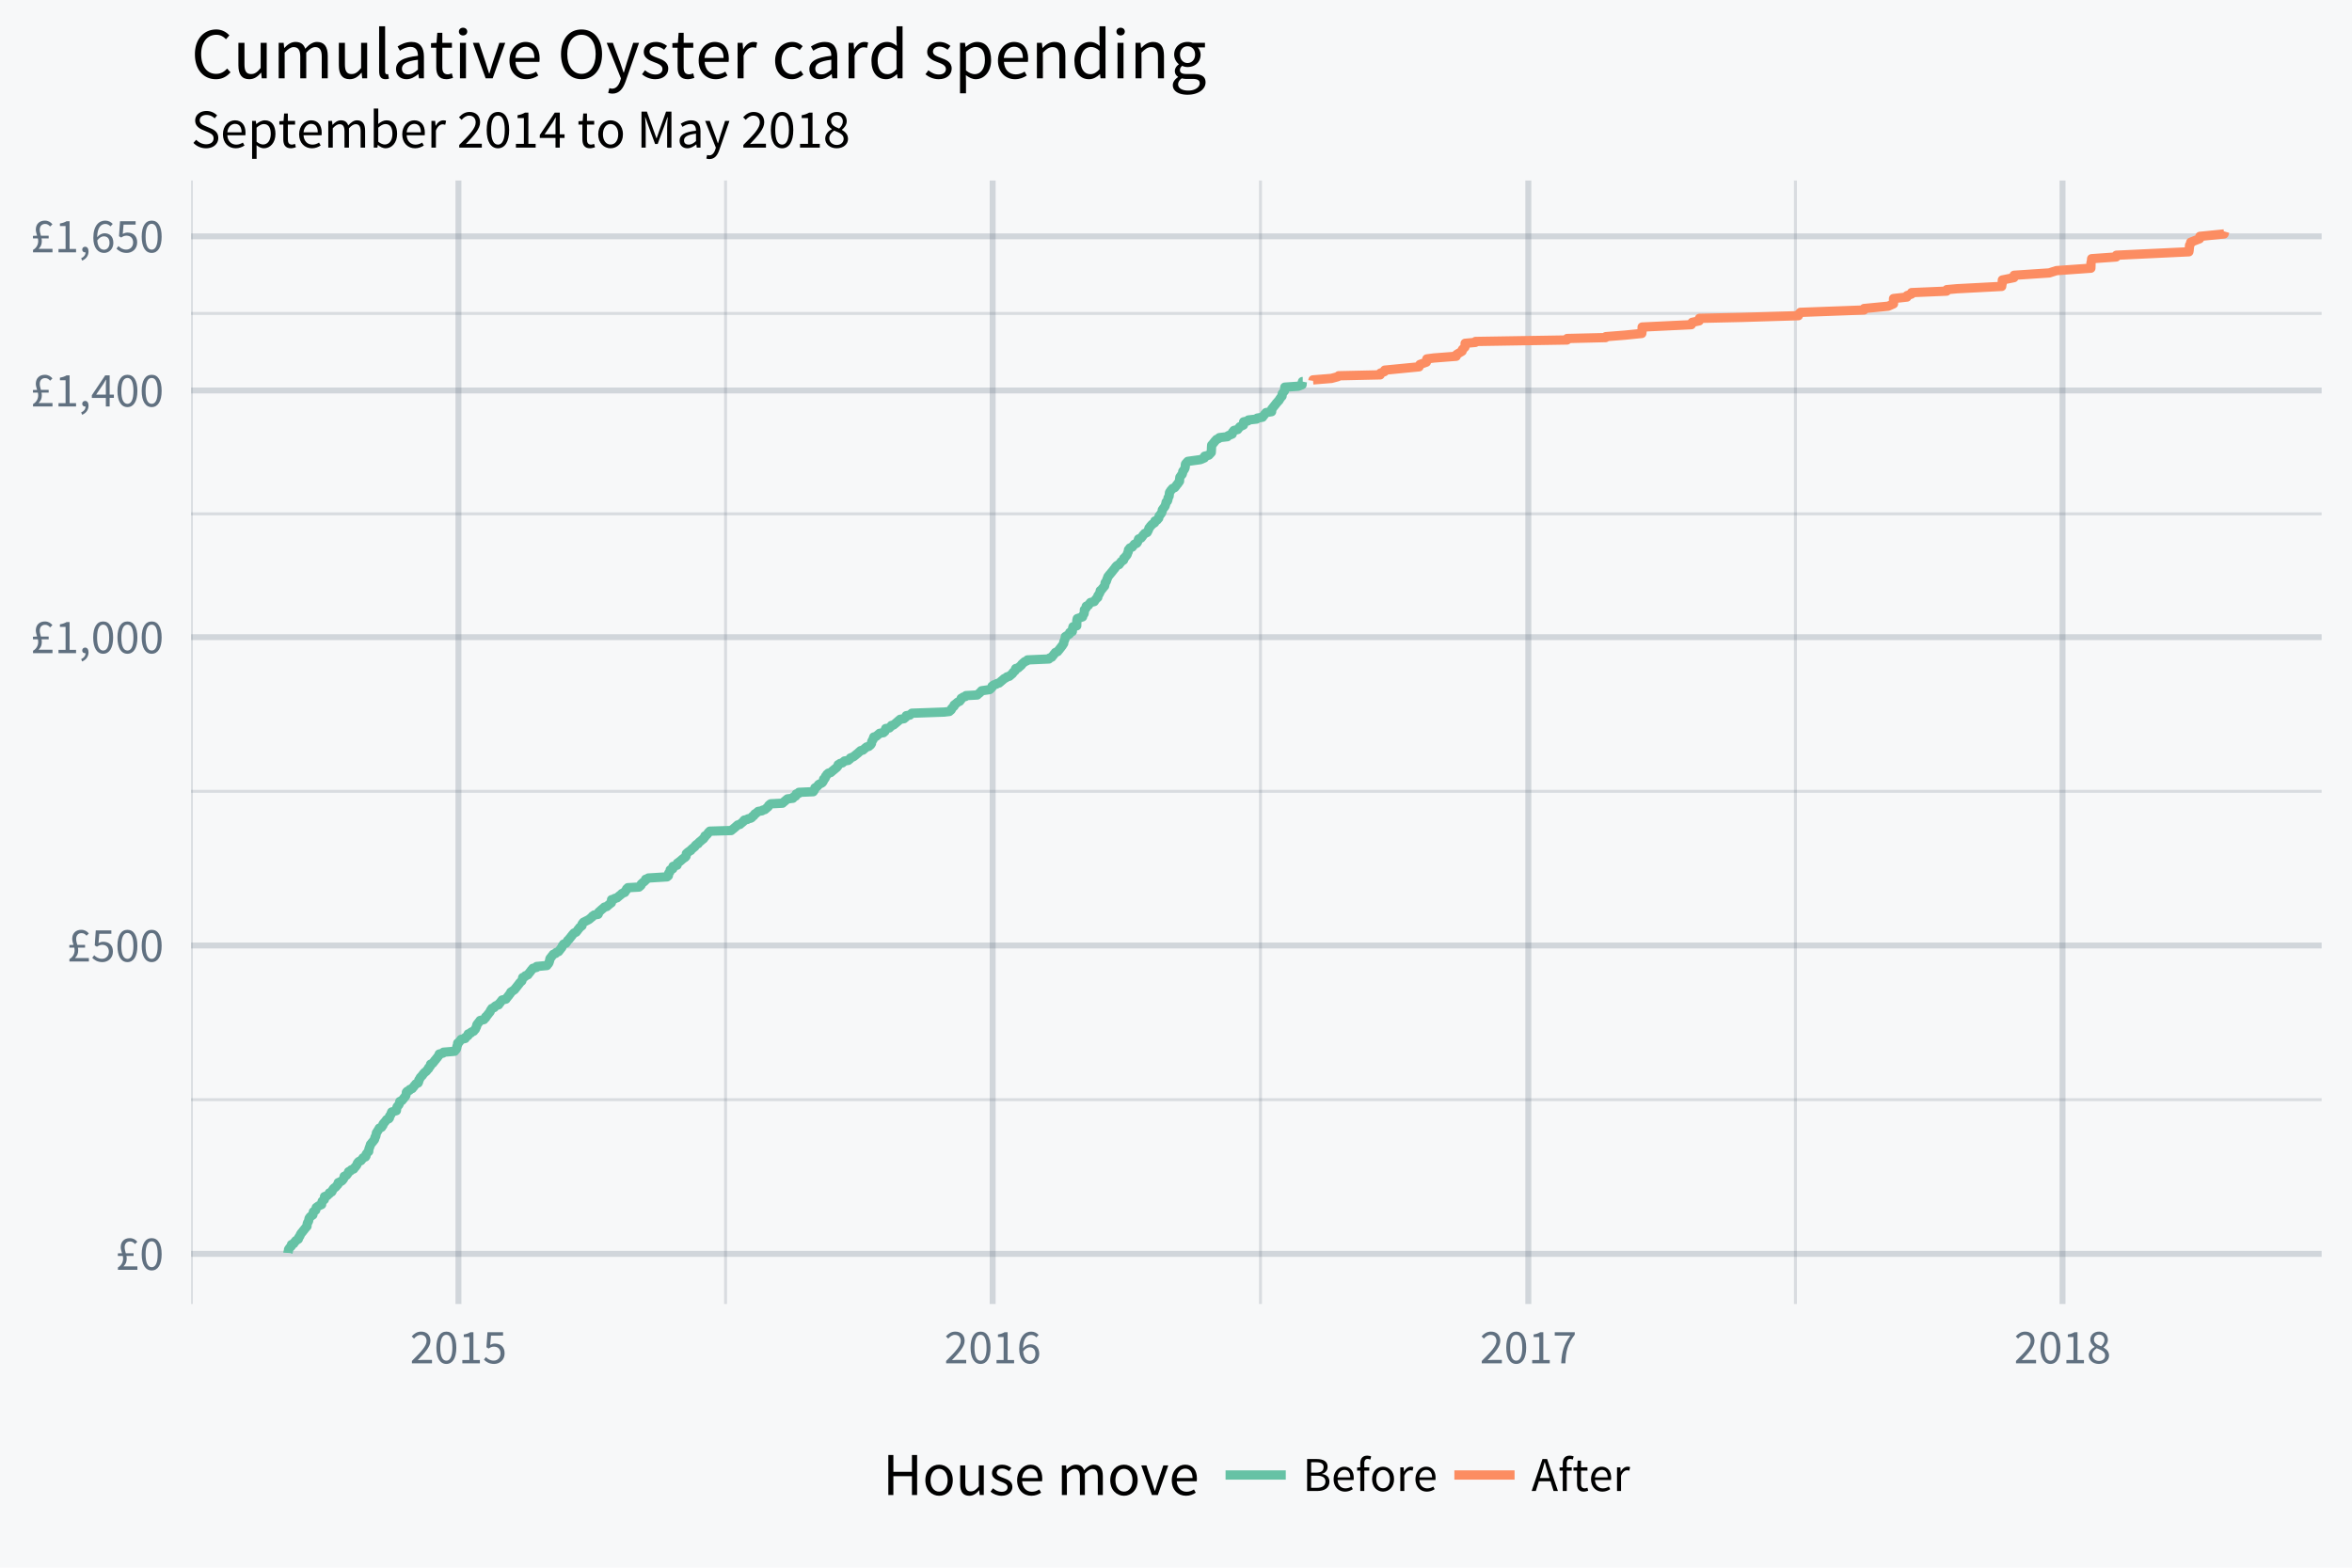 <svg xmlns="http://www.w3.org/2000/svg" xmlns:xlink="http://www.w3.org/1999/xlink" width="720" height="480" viewBox="0 0 540 360"><defs><symbol overflow="visible" id="r"><path d="M1.922-.797v-.047c.453-.453.703-.937.703-1.719 0-.234-.031-.421-.063-.624h1.641v-.626H2.422c-.14-.484-.266-.921-.266-1.39 0-.766.438-1.313 1.235-1.313.515 0 .859.25 1.14.594l.532-.516c-.391-.484-.938-.843-1.735-.843-1.25 0-2.078.797-2.078 2.062 0 .469.156.922.297 1.407h-.203l-.75.03v.595h1.125c.047.203.078.39.078.609 0 .844-.438 1.61-1.188 2.015V0h4.47v-.797zm0 0"/></symbol><symbol overflow="visible" id="s"><path d="M2.797.14c1.422 0 2.281-1.343 2.281-3.734 0-2.406-.86-3.687-2.281-3.687C1.359-7.281.5-6 .5-3.594c0 2.39.86 3.735 2.297 3.735zm0-.75c-.844 0-1.406-.89-1.406-2.984s.562-2.953 1.406-2.953c.828 0 1.375.86 1.375 2.953 0 2.094-.547 2.985-1.375 2.985zm0 0"/></symbol><symbol overflow="visible" id="t"><path d="M.281-.844c.485.5 1.203.985 2.344.985 1.234 0 2.406-.875 2.406-2.422 0-1.547-1-2.25-2.218-2.25-.438 0-.766.125-1.094.297l.187-2.125h2.766v-.782H1.094L.859-3.703l.5.312c.422-.28.72-.437 1.22-.437.921 0 1.515.578 1.515 1.562 0 1-.688 1.641-1.563 1.641-.844 0-1.375-.39-1.797-.813zm0 0"/></symbol><symbol overflow="visible" id="u"><path d="M.89 0h4.032v-.766H3.438V-7.14h-.704c-.39.235-.859.407-1.515.516v.594h1.297v5.265H.89zm0 0"/></symbol><symbol overflow="visible" id="v"><path d="M.75 1.906c.906-.375 1.469-1.14 1.469-2.093 0-.672-.297-1.094-.781-1.094-.36 0-.672.25-.672.656s.296.64.656.64c.031 0 .078 0 .11-.015 0 .61-.376 1.094-1 1.36zm0 0"/></symbol><symbol overflow="visible" id="w"><path d="M1.172-2.719l1.656-2.437c.203-.344.406-.657.594-1h.047c-.031.375-.063.984-.063 1.375v2.062zm4.078 0h-.969V-7.14H3.25L.187-2.578v.61h3.22V0h.874v-1.969h.969zm0 0"/></symbol><symbol overflow="visible" id="x"><path d="M3-.594c-.906 0-1.453-.75-1.563-2.14.485-.672 1.032-.938 1.485-.938.89 0 1.328.578 1.328 1.516C4.25-1.22 3.703-.594 3-.594zm1.984-5.922c-.406-.437-.953-.765-1.718-.765C1.844-7.281.53-6.171.53-3.313.531-1.015 1.61.142 3 .142c1.156 0 2.125-.938 2.125-2.297 0-1.469-.813-2.219-2.047-2.219-.578 0-1.219.36-1.672.906.047-2.265.89-3.047 1.89-3.047.438 0 .876.22 1.173.563zm0 0"/></symbol><symbol overflow="visible" id="y"><path d="M.453 0h4.61v-.797H2.983c-.359 0-.796.031-1.187.063C3.484-2.5 4.703-3.828 4.703-5.172c0-1.266-.812-2.11-2.14-2.11-.922 0-1.563.438-2.157 1.095l.531.515c.407-.484.922-.86 1.516-.86.906 0 1.36.579 1.36 1.407 0 1.14-1.22 2.438-3.36 4.578zm0 0"/></symbol><symbol overflow="visible" id="z"><path d="M1.984 0h.954c.124-2.797.468-4.406 2.156-6.578v-.563H.5v.782h3.563C2.64-4.391 2.109-2.688 1.983 0zm0 0"/></symbol><symbol overflow="visible" id="A"><path d="M1.281-1.922c0-.64.438-1.172 1-1.547 1.031.406 1.938.75 1.938 1.672 0 .734-.563 1.25-1.39 1.25-.876 0-1.548-.578-1.548-1.375zm2.032-1.984c-.876-.328-1.657-.688-1.657-1.531 0-.704.5-1.157 1.157-1.157.78 0 1.25.563 1.25 1.266 0 .516-.282 1-.75 1.422zM.453-1.828c0 1.14 1 1.969 2.344 1.969 1.39 0 2.312-.844 2.312-1.907 0-.968-.609-1.468-1.25-1.843v-.047c.438-.328.985-.969.985-1.719 0-1.11-.766-1.906-2.016-1.906-1.14 0-2.015.734-2.015 1.843 0 .75.468 1.266.984 1.641v.047c-.672.36-1.344 1-1.344 1.922zm0 0"/></symbol><symbol overflow="visible" id="J"><path d="M1.016 0h2.328C5 0 6.14-.703 6.14-2.156c0-1-.625-1.578-1.704-1.75v-.047c.86-.219 1.282-.875 1.282-1.61 0-1.28-1.032-1.78-2.532-1.78H1.017zm.921-4.219v-2.39h1.125c1.157 0 1.735.328 1.735 1.125 0 .828-.516 1.265-1.766 1.265zm0 3.485v-2.782H3.22c1.281 0 2 .407 2 1.313 0 1-.735 1.469-2 1.469zm0 0"/></symbol><symbol overflow="visible" id="K"><path d="M.516-2.719c0 1.781 1.156 2.86 2.609 2.86.734 0 1.328-.266 1.797-.563l-.328-.61a2.414 2.414 0 0 1-1.36.423c-1.03 0-1.75-.735-1.812-1.907h3.672c.031-.14.031-.312.031-.515 0-1.547-.781-2.547-2.172-2.547C1.72-5.578.516-4.5.516-2.718zm.89-.406c.125-1.094.813-1.719 1.578-1.719.844 0 1.344.61 1.344 1.719zm0 0"/></symbol><symbol overflow="visible" id="L"><path d="M3.578-7.938a2.673 2.673 0 0 0-.906-.171c-1.094 0-1.594.687-1.594 1.796v.875l-.734.047v.704h.734V0H2v-4.688h1.14v-.75H2v-.875c0-.687.234-1.046.75-1.046.203 0 .422.046.625.14zm0 0"/></symbol><symbol overflow="visible" id="M"><path d="M.516-2.719C.516-.906 1.703.141 3.03.141c1.344 0 2.531-1.047 2.531-2.86 0-1.812-1.187-2.86-2.53-2.86-1.329 0-2.516 1.048-2.516 2.86zm.953 0c0-1.25.64-2.094 1.562-2.094.953 0 1.578.844 1.578 2.094S3.984-.625 3.031-.625c-.922 0-1.562-.844-1.562-2.094zm0 0"/></symbol><symbol overflow="visible" id="N"><path d="M.922 0h.922v-3.5c.36-.906.906-1.25 1.375-1.25.219 0 .344.031.515.094l.188-.813a1.364 1.364 0 0 0-.578-.11c-.625 0-1.188.438-1.547 1.126h-.031l-.079-.984H.922zm0 0"/></symbol><symbol overflow="visible" id="O"><path d="M1.922-2.984l.36-1.125c.265-.813.5-1.625.718-2.485h.047c.234.86.469 1.672.734 2.485l.36 1.125zM5.062 0h1L3.579-7.344H2.516L.03 0h.953l.704-2.234h2.687zm0 0"/></symbol><symbol overflow="visible" id="P"><path d="M1.078-1.688c0 1.079.39 1.829 1.547 1.829.344 0 .719-.11 1.016-.203l-.172-.704c-.188.079-.438.157-.625.157C2.219-.61 2-1 2-1.672v-3.016h1.469v-.75H2v-1.53h-.766l-.109 1.53-.86.047v.704h.813zm0 0"/></symbol><symbol overflow="visible" id="B"><path d="M1.266 0h1.156v-4.328h4.265V0h1.188v-9.188H6.687v3.86H2.423v-3.86H1.266zm0 0"/></symbol><symbol overflow="visible" id="C"><path d="M.64-3.39C.64-1.14 2.126.171 3.798.171c1.656 0 3.14-1.313 3.14-3.563 0-2.28-1.484-3.578-3.14-3.578C2.125-6.969.64-5.672.64-3.39zm1.188 0c0-1.563.797-2.626 1.969-2.626 1.172 0 1.953 1.063 1.953 2.625 0 1.563-.781 2.61-1.953 2.61-1.172 0-1.969-1.047-1.969-2.61zm0 0"/></symbol><symbol overflow="visible" id="D"><path d="M1.047-2.484c0 1.734.64 2.656 2.094 2.656.937 0 1.609-.5 2.234-1.234h.047L5.516 0h.953v-6.797H5.312v4.828c-.64.797-1.125 1.14-1.828 1.14-.89 0-1.265-.546-1.265-1.812v-4.156H1.047zm0 0"/></symbol><symbol overflow="visible" id="E"><path d="M.39-.766c.641.532 1.563.938 2.532.938 1.61 0 2.5-.922 2.5-2.031 0-1.297-1.094-1.704-2.078-2.063-.766-.297-1.516-.531-1.516-1.172 0-.515.39-.984 1.25-.984.61 0 1.094.25 1.563.61l.546-.735c-.53-.422-1.265-.766-2.125-.766-1.468 0-2.328.844-2.328 1.922 0 1.156 1.063 1.61 2.032 1.969.734.281 1.546.594 1.546 1.281 0 .594-.453 1.063-1.343 1.063-.813 0-1.422-.329-2-.813zm0 0"/></symbol><symbol overflow="visible" id="F"><path d="M.64-3.39C.64-1.157 2.095.171 3.907.171c.922 0 1.656-.328 2.235-.703l-.407-.75c-.5.312-1.046.531-1.687.531-1.297 0-2.188-.938-2.266-2.406h4.594c.016-.156.031-.39.031-.625 0-1.938-.968-3.188-2.703-3.188-1.562 0-3.062 1.36-3.062 3.578zm1.126-.516c.14-1.375 1-2.156 1.953-2.156 1.062 0 1.687.765 1.687 2.156zm0 0"/></symbol><symbol overflow="visible" id="H"><path d="M1.14 0h1.157v-4.922C2.922-5.625 3.5-5.984 4-5.984c.875 0 1.281.546 1.281 1.828V0h1.14v-4.922c.641-.703 1.188-1.062 1.72-1.062.843 0 1.25.546 1.25 1.828V0h1.156v-4.313c0-1.734-.672-2.656-2.078-2.656-.828 0-1.531.532-2.235 1.297-.28-.812-.843-1.297-1.875-1.297-.812 0-1.53.5-2.125 1.14h-.03l-.11-.968H1.14zm0 0"/></symbol><symbol overflow="visible" id="I"><path d="M2.625 0h1.344l2.406-6.797h-1.14l-1.282 3.86c-.203.671-.422 1.359-.625 2h-.047a60.22 60.22 0 0 1-.64-2l-1.282-3.86H.172zm0 0"/></symbol><symbol overflow="visible" id="Q"><path d="M.531-1.078A3.982 3.982 0 0 0 3.421.156c1.735 0 2.813-1.047 2.813-2.36 0-1.218-.75-1.796-1.703-2.202l-1.172-.5c-.656-.282-1.375-.578-1.375-1.375 0-.75.625-1.219 1.547-1.219.766 0 1.375.313 1.875.781l.563-.672A3.39 3.39 0 0 0 3.53-8.406c-1.5 0-2.594.922-2.594 2.187 0 1.203.891 1.797 1.672 2.125l1.188.516c.781.36 1.36.625 1.36 1.469 0 .796-.641 1.343-1.72 1.343-.859 0-1.687-.421-2.28-1.03zm0 0"/></symbol><symbol overflow="visible" id="R"><path d="M.578-3.047c0 2 1.297 3.203 2.938 3.203C4.344.156 5-.14 5.53-.484l-.375-.672c-.453.281-.937.468-1.515.468-1.172 0-1.97-.828-2.047-2.14h4.14c.016-.156.032-.36.032-.578 0-1.75-.875-2.86-2.438-2.86-1.406 0-2.75 1.22-2.75 3.22zm1.016-.469c.125-1.234.906-1.937 1.75-1.937.969 0 1.515.687 1.515 1.937zm0 0"/></symbol><symbol overflow="visible" id="S"><path d="M2.047-.547c.562.438 1.125.703 1.687.703 1.407 0 2.657-1.234 2.657-3.297 0-1.906-.844-3.125-2.422-3.125-.719 0-1.406.391-1.953.844h-.032l-.093-.703h-.86v8.703h1.032V.516zm.015-.812v-3.22c.61-.53 1.126-.827 1.641-.827 1.156 0 1.61.906 1.61 2.265 0 1.5-.735 2.422-1.75 2.422-.407 0-.938-.172-1.5-.64zm0 0"/></symbol><symbol overflow="visible" id="T"><path d="M1.203-1.89c0 1.202.453 2.046 1.75 2.046.39 0 .797-.125 1.14-.234L3.892-.86c-.204.078-.485.171-.688.171-.703 0-.953-.437-.953-1.187v-3.406h1.656v-.844H2.25v-1.703h-.86l-.124 1.703-.97.063v.78h.907zm0 0"/></symbol><symbol overflow="visible" id="U"><path d="M1.031 0h1.032v-4.438c.562-.625 1.078-.937 1.546-.937.766 0 1.141.484 1.141 1.64V0h1.031v-4.438c.563-.625 1.063-.937 1.532-.937.765 0 1.14.484 1.14 1.64V0h1.031v-3.875c0-1.563-.609-2.39-1.859-2.39-.75 0-1.375.468-2.016 1.171-.25-.734-.765-1.172-1.687-1.172-.735 0-1.375.454-1.906 1.032h-.032l-.093-.891h-.86zm0 0"/></symbol><symbol overflow="visible" id="V"><path d="M1.031 0h.828l.094-.61h.031c.547.485 1.188.766 1.75.766 1.407 0 2.657-1.234 2.657-3.312 0-1.89-.844-3.11-2.438-3.11-.672 0-1.36.36-1.906.844l.015-1.11v-2.437h-1.03zm1.032-1.36v-3.218c.578-.531 1.124-.828 1.64-.828 1.156 0 1.61.906 1.61 2.265 0 1.5-.735 2.422-1.75 2.422-.407 0-.954-.172-1.5-.64zm0 0"/></symbol><symbol overflow="visible" id="W"><path d="M1.031 0h1.032v-3.922c.421-1.047 1.03-1.422 1.546-1.422.25 0 .391.047.594.11l.203-.907c-.203-.093-.39-.125-.656-.125-.688 0-1.313.485-1.734 1.25h-.032l-.093-1.109h-.86zm0 0"/></symbol><symbol overflow="visible" id="Y"><path d="M.5 0h5.188v-.89H3.358c-.406 0-.906.03-1.343.078 1.906-2 3.28-3.5 3.28-5 0-1.422-.921-2.375-2.405-2.375-1.047 0-1.766.5-2.438 1.218l.594.594c.469-.531 1.047-.969 1.719-.969 1.015 0 1.515.657 1.515 1.578 0 1.297-1.36 2.75-3.781 5.157zm0 0"/></symbol><symbol overflow="visible" id="Z"><path d="M3.14.156c1.594 0 2.563-1.5 2.563-4.203 0-2.687-.969-4.14-2.562-4.14-1.61 0-2.594 1.453-2.594 4.14C.547-1.344 1.53.156 3.14.156zm0-.844c-.953 0-1.578-1-1.578-3.359 0-2.344.625-3.312 1.579-3.312.921 0 1.562.968 1.562 3.312 0 2.36-.64 3.36-1.562 3.36zm0 0"/></symbol><symbol overflow="visible" id="aa"><path d="M1 0h4.531v-.86H3.86V-8.03h-.78c-.454.265-.97.469-1.704.594v.656h1.453V-.86H1zm0 0"/></symbol><symbol overflow="visible" id="ab"><path d="M1.313-3.047l1.875-2.75c.218-.39.453-.734.656-1.125h.047c-.032.422-.063 1.11-.063 1.547v2.328zm4.593 0H4.813V-8.03H3.655L.22-2.891v.672h3.61V0h.983v-2.219h1.094zm0 0"/></symbol><symbol overflow="visible" id="ac"><path d="M.578-3.047C.578-1.016 1.922.156 3.406.156c1.5 0 2.844-1.172 2.844-3.203 0-2.047-1.344-3.219-2.844-3.219-1.484 0-2.828 1.172-2.828 3.22zm1.078 0c0-1.406.719-2.375 1.75-2.375 1.063 0 1.766.969 1.766 2.375 0 1.39-.703 2.344-1.766 2.344-1.031 0-1.75-.953-1.75-2.344zm0 0"/></symbol><symbol overflow="visible" id="ad"><path d="M1.14 0h.97v-4.547c0-.734-.094-1.719-.141-2.437h.047l.656 1.828L4.266-.828h.593l1.594-4.328.656-1.828h.063c-.063.718-.14 1.703-.14 2.437V0h.984v-8.266H6.78L5.203-3.828l-.578 1.687h-.047l-.61-1.687-1.593-4.438H1.141zm0 0"/></symbol><symbol overflow="visible" id="ae"><path d="M.734-1.594c0 1.11.766 1.75 1.797 1.75.75 0 1.438-.406 2.031-.89h.016L4.672 0h.86v-3.75c0-1.531-.626-2.516-2.126-2.516-.984 0-1.844.422-2.406.782l.406.718c.485-.328 1.11-.656 1.828-.656 1 0 1.266.766 1.266 1.547-2.61.281-3.766.953-3.766 2.281zm1.016-.062c0-.782.688-1.297 2.75-1.547V-1.5c-.594.531-1.094.813-1.672.813-.61 0-1.078-.282-1.078-.97zm0 0"/></symbol><symbol overflow="visible" id="af"><path d="M.61 1.688L.421 2.5c.187.078.437.125.719.125C2.375 2.625 3 1.719 3.42.5l2.313-6.625H4.72l-1.094 3.39c-.156.547-.344 1.172-.516 1.735h-.046a73.762 73.762 0 0 0-.594-1.734l-1.25-3.391H.156L2.61.015 2.47.47c-.25.75-.688 1.312-1.39 1.312-.141 0-.329-.062-.47-.093zm0 0"/></symbol><symbol overflow="visible" id="ag"><path d="M1.453-2.156c0-.735.469-1.313 1.11-1.75 1.171.469 2.187.844 2.187 1.875 0 .828-.64 1.422-1.578 1.422-.985 0-1.719-.657-1.719-1.547zM3.72-4.375c-.969-.39-1.86-.781-1.86-1.75 0-.781.563-1.297 1.297-1.297.89 0 1.406.64 1.406 1.422 0 .594-.312 1.14-.843 1.625zM.516-2.047C.516-.78 1.64.156 3.14.156c1.562 0 2.609-.953 2.609-2.14 0-1.094-.688-1.657-1.406-2.079v-.046c.5-.375 1.11-1.094 1.11-1.938 0-1.25-.876-2.14-2.266-2.14-1.297 0-2.282.828-2.282 2.062 0 .844.531 1.438 1.125 1.86v.046C1.266-3.812.516-3.094.516-2.047zm0 0"/></symbol><symbol overflow="visible" id="ah"><path d="M.875-5.516c0 3.594 2.047 5.72 4.813 5.72 1.421 0 2.5-.595 3.359-1.595l-.781-.859c-.704.781-1.485 1.219-2.532 1.219-2.093 0-3.421-1.735-3.421-4.516C2.313-8.28 3.687-10 5.796-10c.922 0 1.625.406 2.203 1.031l.781-.89a4.01 4.01 0 0 0-3-1.36c-2.828 0-4.906 2.172-4.906 5.703zm0 0"/></symbol><symbol overflow="visible" id="ai"><path d="M1.266-2.984c0 2.078.765 3.187 2.5 3.187C4.89.203 5.687-.39 6.453-1.28H6.5L6.625 0h1.14v-8.156h-1.39v5.781c-.766.969-1.36 1.39-2.188 1.39-1.078 0-1.53-.656-1.53-2.187v-4.984H1.265zm0 0"/></symbol><symbol overflow="visible" id="aj"><path d="M1.375 0H2.75v-5.906c.766-.844 1.453-1.266 2.047-1.266 1.047 0 1.531.656 1.531 2.188V0h1.375v-5.906c.766-.844 1.422-1.266 2.063-1.266 1.015 0 1.5.656 1.5 2.188V0h1.375v-5.172c0-2.078-.797-3.187-2.485-3.187-.984 0-1.828.64-2.687 1.562-.328-.984-1-1.562-2.25-1.562-.969 0-1.828.593-2.532 1.375h-.046l-.125-1.172H1.375zm0 0"/></symbol><symbol overflow="visible" id="ak"><path d="M1.375-1.64c0 1.187.422 1.843 1.469 1.843.36 0 .594-.047.781-.14L3.437-.97c-.14.031-.218.031-.296.031-.204 0-.391-.171-.391-.609v-10.406H1.375zm0 0"/></symbol><symbol overflow="visible" id="al"><path d="M.969-2.11C.969-.655 2 .204 3.375.204c1.016 0 1.922-.531 2.703-1.172h.031L6.234 0h1.141v-5c0-2.031-.844-3.36-2.844-3.36-1.312 0-2.453.563-3.203 1.047l.547.97c.64-.438 1.484-.876 2.438-.876C5.64-7.219 6-6.219 6-5.172 2.516-4.782.969-3.89.969-2.109zm1.36-.109c0-1.047.937-1.719 3.671-2.047V-2c-.797.703-1.453 1.094-2.234 1.094-.813 0-1.438-.39-1.438-1.313zm0 0"/></symbol><symbol overflow="visible" id="am"><path d="M1.61-2.516c0 1.61.593 2.72 2.343 2.72.5 0 1.047-.157 1.5-.298L5.187-1.14c-.265.094-.64.22-.921.22C3.328-.922 3-1.5 3-2.5v-4.531h2.203v-1.125H3v-2.297H1.844l-.172 2.297-1.266.078v1.047H1.61zm0 0"/></symbol><symbol overflow="visible" id="an"><path d="M2.078-9.844c.547 0 .969-.375.969-.89 0-.532-.422-.891-.969-.891-.531 0-.953.36-.953.89 0 .516.422.891.953.891zM1.375 0H2.75v-8.156H1.375zm0 0"/></symbol><symbol overflow="visible" id="ao"><path d="M3.14 0h1.61l2.89-8.156H6.282L4.734-3.531c-.234.812-.5 1.64-.734 2.406h-.063a48.317 48.317 0 0 1-.765-2.406L1.625-8.156H.203zm0 0"/></symbol><symbol overflow="visible" id="ap"><path d="M.766-4.063C.766-1.39 2.5.204 4.687.204c1.11 0 1.985-.39 2.688-.844l-.484-.906c-.61.39-1.266.64-2.032.64-1.562 0-2.625-1.109-2.718-2.874h5.5c.03-.203.046-.469.046-.75 0-2.344-1.171-3.828-3.25-3.828C2.563-8.36.767-6.734.767-4.063zm1.343-.625c.172-1.64 1.22-2.578 2.36-2.578 1.281 0 2.015.922 2.015 2.579zm0 0"/></symbol><symbol overflow="visible" id="ar"><path d="M5.578.203c2.766 0 4.719-2.219 4.719-5.766 0-3.5-1.953-5.656-4.719-5.656S.875-9.094.875-5.563C.875-2.015 2.813.204 5.578.204zm0-1.234c-1.969 0-3.266-1.782-3.266-4.532C2.313-8.296 3.61-10 5.579-10s3.25 1.703 3.25 4.438c0 2.75-1.281 4.53-3.25 4.53zm0 0"/></symbol><symbol overflow="visible" id="as"><path d="M.828 2.25L.547 3.344c.281.094.594.172.969.172C3.156 3.516 4 2.28 4.562.672l3.079-8.828H6.297L4.844-3.641c-.219.72-.453 1.563-.688 2.297h-.078c-.25-.75-.531-1.593-.781-2.297L1.625-8.156H.203L3.484.016l-.187.609c-.344 1-.922 1.75-1.86 1.75-.187 0-.453-.078-.609-.125zm0 0"/></symbol><symbol overflow="visible" id="at"><path d="M.469-.922C1.25-.282 2.344.203 3.516.203 5.437.203 6.5-.907 6.5-2.234c0-1.547-1.313-2.032-2.484-2.47-.922-.359-1.813-.64-1.813-1.405 0-.625.469-1.188 1.485-1.188.734 0 1.312.313 1.874.734l.657-.875c-.625-.5-1.516-.921-2.547-.921-1.75 0-2.797 1-2.797 2.312 0 1.375 1.281 1.938 2.438 2.36.89.328 1.859.703 1.859 1.53 0 .72-.531 1.282-1.61 1.282-.968 0-1.703-.406-2.406-.969zm0 0"/></symbol><symbol overflow="visible" id="au"><path d="M1.375 0H2.75v-5.234c.563-1.391 1.375-1.891 2.078-1.891.328 0 .516.047.781.14l.266-1.218c-.266-.11-.516-.156-.875-.156-.922 0-1.766.656-2.313 1.671h-.046l-.125-1.468H1.375zm0 0"/></symbol><symbol overflow="visible" id="av"><path d="M.766-4.063C.766-1.358 2.437.204 4.609.204c.97 0 1.907-.406 2.641-1.062l-.61-.907c-.5.438-1.14.829-1.921.829-1.5 0-2.516-1.266-2.516-3.125 0-1.891 1.078-3.157 2.547-3.157.656 0 1.156.297 1.656.719l.688-.89c-.563-.516-1.313-.97-2.39-.97C2.608-8.36.765-6.796.765-4.062zm0 0"/></symbol><symbol overflow="visible" id="aw"><path d="M.797-4.063c0 2.72 1.312 4.266 3.375 4.266C5.125.203 6-.328 6.64-.953h.046l.11.953h1.14v-11.953h-1.39v3.14l.078 1.391c-.734-.594-1.344-.937-2.297-.937-1.86 0-3.531 1.64-3.531 4.296zm1.422-.015c0-1.875 1.047-3.125 2.344-3.125.671 0 1.296.234 1.984.86v4.265c-.672.75-1.328 1.125-2.078 1.125-1.422 0-2.25-1.188-2.25-3.125zm0 0"/></symbol><symbol overflow="visible" id="ax"><path d="M2.719-.734c.765.578 1.515.937 2.265.937 1.875 0 3.532-1.625 3.532-4.406 0-2.531-1.125-4.156-3.22-4.156-.968 0-1.874.515-2.609 1.14h-.046l-.125-.937H1.375V3.438H2.75V.688zm.031-1.079v-4.28c.813-.72 1.5-1.11 2.188-1.11 1.546 0 2.156 1.203 2.156 3 0 2.016-1 3.25-2.344 3.25-.531 0-1.25-.235-2-.86zm0 0"/></symbol><symbol overflow="visible" id="ay"><path d="M1.375 0H2.75v-5.906c.828-.828 1.406-1.266 2.234-1.266 1.079 0 1.547.656 1.547 2.188V0h1.375v-5.172c0-2.078-.765-3.187-2.484-3.187-1.125 0-1.969.593-2.734 1.375H2.64l-.125-1.172H1.375zm0 0"/></symbol><symbol overflow="visible" id="az"><path d="M1.969 1.375c0-.469.25-.953.843-1.375.344.094.735.14 1.047.14h1.422c1.047 0 1.64.25 1.64 1 0 .86-1.03 1.673-2.593 1.673-1.469 0-2.36-.563-2.36-1.438zM.75 1.563c0 1.406 1.39 2.203 3.375 2.203 2.547 0 4.14-1.313 4.14-2.829C8.266-.421 7.313-1 5.407-1H3.828c-1.11 0-1.437-.375-1.437-.89 0-.454.234-.735.515-.985.375.188.828.281 1.219.281 1.672 0 3-1.078 3-2.828 0-.687-.281-1.312-.672-1.687h1.672v-1.047H5.297a3.214 3.214 0 0 0-1.172-.203c-1.656 0-3.063 1.125-3.063 2.906 0 .969.516 1.766 1.047 2.187v.079c-.406.28-.89.812-.89 1.515 0 .625.328 1.063.734 1.313v.078C1.203.219.75.875.75 1.563zm3.375-5.079c-.938 0-1.719-.75-1.719-1.937 0-1.203.766-1.906 1.719-1.906.969 0 1.734.703 1.734 1.906 0 1.187-.78 1.937-1.734 1.937zm0 0"/></symbol><clipPath id="a"><path d="M43.879 252H534v1H43.879zm0 0"/></clipPath><clipPath id="b"><path d="M43.879 181H534v2H43.879zm0 0"/></clipPath><clipPath id="c"><path d="M43.879 117H534v2H43.879zm0 0"/></clipPath><clipPath id="d"><path d="M43.879 71H534v2H43.879zm0 0"/></clipPath><clipPath id="e"><path d="M43.879 41.453H45V300h-1.121zm0 0"/></clipPath><clipPath id="f"><path d="M166 41.453h1V300h-1zm0 0"/></clipPath><clipPath id="g"><path d="M289 41.453h1V300h-1zm0 0"/></clipPath><clipPath id="h"><path d="M411 41.453h2V300h-2zm0 0"/></clipPath><clipPath id="i"><path d="M43.879 287H534v2H43.879zm0 0"/></clipPath><clipPath id="j"><path d="M43.879 216H534v2H43.879zm0 0"/></clipPath><clipPath id="k"><path d="M43.879 145H534v2H43.879zm0 0"/></clipPath><clipPath id="l"><path d="M43.879 88H534v3H43.879zm0 0"/></clipPath><clipPath id="m"><path d="M43.879 53H534v2H43.879zm0 0"/></clipPath><clipPath id="n"><path d="M104 41.453h2V300.45h-2zm0 0"/></clipPath><clipPath id="o"><path d="M227 41.453h2V300.45h-2zm0 0"/></clipPath><clipPath id="p"><path d="M350 41.453h2V300.45h-2zm0 0"/></clipPath><clipPath id="q"><path d="M472 41.453h3V300.45h-3zm0 0"/></clipPath></defs><path fill="#fff" d="M0 0h540v360H0z"/><path fill="#f7f8f9" d="M0 0h540v360H0z"/><g clip-path="url(#a)"><path d="M43.879 252.531h489.148" fill="none" stroke-width=".679" stroke-linejoin="round" stroke="#607080" stroke-opacity=".2" stroke-miterlimit="10"/></g><g clip-path="url(#b)"><path d="M43.879 181.723h489.148" fill="none" stroke-width=".679" stroke-linejoin="round" stroke="#607080" stroke-opacity=".2" stroke-miterlimit="10"/></g><g clip-path="url(#c)"><path d="M43.879 117.996h489.148" fill="none" stroke-width=".679" stroke-linejoin="round" stroke="#607080" stroke-opacity=".2" stroke-miterlimit="10"/></g><g clip-path="url(#d)"><path d="M43.879 71.973h489.148" fill="none" stroke-width=".679" stroke-linejoin="round" stroke="#607080" stroke-opacity=".2" stroke-miterlimit="10"/></g><g clip-path="url(#e)"><path d="M43.934 299.45V41.452" fill="none" stroke-width=".679" stroke-linejoin="round" stroke="#607080" stroke-opacity=".2" stroke-miterlimit="10"/></g><g clip-path="url(#f)"><path d="M166.582 299.45V41.452" fill="none" stroke-width=".679" stroke-linejoin="round" stroke="#607080" stroke-opacity=".2" stroke-miterlimit="10"/></g><g clip-path="url(#g)"><path d="M289.398 299.45V41.452" fill="none" stroke-width=".679" stroke-linejoin="round" stroke="#607080" stroke-opacity=".2" stroke-miterlimit="10"/></g><g clip-path="url(#h)"><path d="M412.215 299.45V41.452" fill="none" stroke-width=".679" stroke-linejoin="round" stroke="#607080" stroke-opacity=".2" stroke-miterlimit="10"/></g><g clip-path="url(#i)"><path d="M43.879 287.934h489.148" fill="none" stroke-width="1.358" stroke-linejoin="round" stroke="#607080" stroke-opacity=".251" stroke-miterlimit="10"/></g><g clip-path="url(#j)"><path d="M43.879 217.125h489.148" fill="none" stroke-width="1.358" stroke-linejoin="round" stroke="#607080" stroke-opacity=".251" stroke-miterlimit="10"/></g><g clip-path="url(#k)"><path d="M43.879 146.32h489.148" fill="none" stroke-width="1.358" stroke-linejoin="round" stroke="#607080" stroke-opacity=".251" stroke-miterlimit="10"/></g><g clip-path="url(#l)"><path d="M43.879 89.672h489.148" fill="none" stroke-width="1.358" stroke-linejoin="round" stroke="#607080" stroke-opacity=".251" stroke-miterlimit="10"/></g><g clip-path="url(#m)"><path d="M43.879 54.27h489.148" fill="none" stroke-width="1.358" stroke-linejoin="round" stroke="#607080" stroke-opacity=".251" stroke-miterlimit="10"/></g><g clip-path="url(#n)"><path d="M105.258 299.45V41.452" fill="none" stroke-width="1.358" stroke-linejoin="round" stroke="#607080" stroke-opacity=".251" stroke-miterlimit="10"/></g><g clip-path="url(#o)"><path d="M227.906 299.45V41.452" fill="none" stroke-width="1.358" stroke-linejoin="round" stroke="#607080" stroke-opacity=".251" stroke-miterlimit="10"/></g><g clip-path="url(#p)"><path d="M350.89 299.45V41.452" fill="none" stroke-width="1.358" stroke-linejoin="round" stroke="#607080" stroke-opacity=".251" stroke-miterlimit="10"/></g><g clip-path="url(#q)"><path d="M473.54 299.45V41.452" fill="none" stroke-width="1.358" stroke-linejoin="round" stroke="#607080" stroke-opacity=".251" stroke-miterlimit="10"/></g><path d="M66.113 287.723l.012-.215.094-.211.035-.383.148-.21.153-.216.312-.308.059-.383.515-.215.094-.227.238-.21.118-.211.601-.383.102-.383.183-.215.114-.21.054-.212.157-.215.125-.21.222-.211.125-.215.203-.211.137-.215.195-.211.153-.211.218-.215.028-.383.074-.382.238-.368.075-.312.074-.379.148-.215.16-.21.563-.384.05-.398.063-.309.531-.37.079-.395.046-.215.543-.379.692-.313.015-.214.059-.325.062-.21.489-.383.039-.313.008-.383.625-.21.175-.215.293-.211.02-.211.523-.215.133-.211.055-.211.152-.215.149-.21.347-.216.2-.21.164-.212.23-.226.035-.215.051-.21.504-.216.348-.21.175-.212.164-.214.114-.211.047-.383.496-.211.18-.215.144-.21.152-.212.047-.215.453-.21.164-.215.563-.211.113-.211.215-.215.172-.211.16-.211.121-.215.04-.21.16-.216.19-.21.497-.212.133-.214.222-.211.113-.215.547-.211.13-.211.034-.383.164-.215.165-.21.257-.227.012-.227.02-.226.066-.211.262-.723.047-.215.187-.21.156-.212.2-.214.144-.211.188-.215.109-.211.05-.383.177-.211.093-.453.075-.383.164-.21.18-.313.152-.215.152-.309.527-.215.133-.21.18-.254.004-.215.144-.211.207-.211.172-.215.168-.211.145-.215.507-.21.153-.212.02-.382.265-.286.066-.28.16-.384 1.075-.312.054-.395.028-.215.031-.168.14-.226.215-.215.153-.21.113-.384.05-.289.497-.215.156-.21.196-.212.136-.214.2-.211.164-.215.14-.535.028-.313.18-.21.51-.216.099-.21.55-.215.13-.211.218-.211.121-.215.223-.211.133-.21.523-.216.137-.312.031-.367.18-.211.12-.313.352-.383.2-.21.117-.215.203-.211.168-.211.324-.215.184-.211.125-.215.261-.21.012-.212.262-.215.144-.21.047-.383.48-.211.153-.215.184-.211.136-.215.223-.211.117-.21.219-.216.121-.21.195-.212.13-.214.019-.211.867-.215.121-.211 2.555-.211.14-.215.207-.21.121-.313.06-.383.147-.383.032-.379.324-.215.113-.21.227-.216.11-.21.94-.211.036-.243.61-.398.042-.395.61-.21.109-.215.55-.211.122-.215.242-.211.09-.242.203-.395.039-.324.098-.215.226-.21.106-.216.234-.21.102-.212.89-.214.121-.211.27-.211.015-.215.274-.211.11-.215.234-.21.105-.212.223-.215.117-.21.05-.215.173-.211.113-.211.55-.215.118-.211.273-.211.63-.215.07-.238.265-.215.106-.21.218-.216.121-.21.899-.212.105-.214.23-.211.11-.211.23-.215.11-.211.207-.215.121-.324.617-.399.278-.21.12-.211.216-.215.129-.211.203-.211.129-.215.207-.211.12-.215.212-.21.285-.243.129-.394.086-.399.496-.21.136-.212.559-.215.121-.21.207-.212.149-.214.187-.211.125-.215.211-.211.145-.211.855-.215.023-.21 2.344-.216.137-.21.195-.212.13-.214.179-.551.035-.324.121-.215.211-.211.125-.215.195-.21.133-.212.55-.215.122-.21.555-.212.136-.214.211-.211.106-.215.222-.211.118-.211.047-.215.168-.21.128-.216.54-.21.14-.212.18-.214.09-.211.261-.211.137-.215.215-.211.121-.215.207-.21.137-.212.191-.215.184-.21.492-.212.16-.214.176-.211.121-.215.215-.211.12-.211.54-.398.031-.395.305-.398 1.086-.551.254-.145.144-.14.203-.141.11-.14.238-.145.04-.14.265-.141.137-.141.886-.145.121-.261.04-.262.171-.14.149-.141.187-.14.117-.145.211-.141.13-.14.214-.141.113-.145.559-.14.113-.141.219-.14.117-.145.211-.14.16-.141.211-.141.028-.266.023-.457.61-.144.1-.14.563-.142.114-.14.218-.145.13-.14.199-.14.168-.142.183-.144.11-.14.656-.262.066-.262.293-.262.04-.262.175-.14.117-.145 2.559-.14.125-.141.21-.14.133-.145.043-.262.18-.14.106-.141.214-.145.16-.14.18-.14.121-.142.051-.261.496-.145.125-.14 4.29-.262.308-.262.039-.254.027-.261.024-.086.25-.262.047-.215.03-.262.599-.261.058-.551.922-.262.035-.215.04-.261.261-.141.121-.14.223-.141.16-.145.183-.14.11-.141.219-.14.16-.145.336-.196.215-.261.058-.469.02-.137h.058l.188-.14.062-.141.235-.14.144-.145.32-.14.043-.141.172-.141.118-.145.214-.14.141-.14.203-.141.121-.145.043-.14.164-.141.14-.14.333-.145.043-.141.156-.14.125-.141.215-.145.133-.14.199-.141.125-.14.23-.145.024-.14.289-.263.031-.261.305-.14.133-.142.215-.257.152-.262.176-.14.125-.141 4.91-.145.137-.14.199-.141.187-.14.16-.145.168-.14.172-.141.14-.141.188-.145.13-.14.542-.14.121-.142.215-.144.13-.14.206-.141.149-.14.043-.145.136-.141.688-.14.133-.141.656-.145.21-.14.137-.141.043-.14.286-.145.039-.14.195-.142.023-.14.305-.145.113-.14.211-.14.121-.142.887-.144.125-.14.543-.141.149-.14.183-.145.129-.141.215-.14.121-.141.062-.215.278-.262.215-.14 2.691-.141.113-.145.22-.14.124-.14.207-.142.133-.144.195-.14.153-.141 1.238-.141.062-.242.59-.262.106-.215.004-.261.597-.141.02-.238 3.293-.145.11-.14.226-.368.047-.367.293-.144.128-.141.2-.14.125-.145.058-.14.153-.141.363-.141.297-.145.136-.14.223-.367.027-.368.297-.144.133-.262.031-.262.176-.14.121-.14.004-.141.192-.145.144-.14.527-.141.157-.14.172-.145.144-.141.2-.14.128-.141.227-.145.113-.14.227-.141.109-.14.207-.266.027-.262.309-.14.133-.141.539-.14.133-.145.21-.141.118-.14.879-.141.148-.145.203-.14.133-.262.633-.262.242-.14.133-.145.21-.14.13-.141.207-.14.172-.145.16-.141.129-.14.195-.141.137-.145.543-.14.133-.141.21-.14.11-.145.23-.14.13-.142.534-.14.133-.145.211-.14.117-.14.157-.263.015-.261.09-.262.035-.078.211-.262.024-.215.128-.21.012-.176.54-.145.12-.14.227-.141.113-.14.215-.145.121-.141.89-.14.122-.141.203-.145.047-.14.047-.262.086-.262.851-.14.106-.145.215-.14.117-.141.035-.14.531-.145.137-.141.21-.14.145-.141.184-.145.148-.14.188-.141.117-.14.223-.145.12-.14.887-.142.118-.14.218-.145.137-.14.04-.262.835-.14.113-.141.211-.145.121-.14 7.426-.262 1.192-.14.132-.145.208-.14.12-.142.07-.253.153-.145.11-.14.3-.262.012-.262.234-.14.13-.141.199-.145.14-.14.207-.141.348-.14.117-.145.203-.262.028-.262.324-.14.117-.14.547-.145.117-.211 2.586-.141.125-.145.188-.14.175-.14.164-.141.125-.145.23-.262 1.813-.261.2-.141.109-.14.27-.262.019-.262.254-.145.148-.14.528-.14.132-.141.547-.145.133-.14.211-.141.11-.14.23-.145.117-.141.203-.14.121-.141.301-.145.238-.14.145-.141.547-.14.113-.145.227-.14.136-.141.196-.141.113-.145.039-.14.176-.14.129-.142.187-.144.016-.227.117-.261.57-.14.114-.142.218-.14.118-.145.207-.14.125-.141.043-.14.164-.145.148-.14.207-.141.117-.145.54-.21.128-.212 4.922-.215.117-.21.547-.212.133-.214.21-.211.13-.215.203-.211.133-.211.535-.215.121-.21.23-.212.125-.215.208-.21.117-.215.203-.211.129-.211.254-.399.027-.394.11-.215.16-.395.085-.554.637-.395.32-.215.043-.34.598-.21.024-.34.035-.395.066-.215.035-.156.856-.21.015-.923.012-.34.098-.394 1.21-.399.09-.34.258-.394.059-.34.012-.554.261-.211.141-.211.031-.399.5-.21.114-.215.199-.211.152-.211.863-.215.133-.211.285-.399.395-.34.031-.394.176-.215.121-.21.203-.4.04-.339.312-.211.12-.21.212-.216.129-.21.222-.212.082-.34.032-.398.203-.21.12-.216.036-.21.168-.4.137-.394.199-.21.125-.215.23-.211.14-.215.2-.211.156-.211.176-.215.149-.21.207-.216.113-.21.176-.212.203-.214.484-.211.11-.211.222-.215.11-.211.582-.398.043-.395.28-.215.142-.21.19-.212.157-.215.125-.394.164-.34.02-.367.187-.215.145-.21.539-.216.133-.21.21-.212.137-.214.52-.211.183-.215.13-.395.14-.398.566-.211.168-.211.172-.215.11-.21.226-.212.164-.215.547-.21.121-.215.192-.395.12-.398.192-.211.125-.211.223-.215.16-.211.601-.398.07-.395.505-.215.164-.21.191-.212.02-.215.093-.308.211-.215.13-.211.183-.215.137-.34.05-.394.157-.211.144-.215.18-.21.152-.216.172-.55.086-.399.273-.21.13-.34.019-.395.246-.399.047-.394.039-.399.039-.129.164-.21.121-.211.219-.215.156-.211.504-.211.172-.215.168-.211.129-.215.21-.21.134-.212.293-.398.027-.524.055-.312.003-.086.157-.21.129-.212.214-.215.114-.308.054-.399.164-.21.18-.216.184-.394.039-.34.035-.469.05-.113.493-.55 2.883-.4.937-.394.059-.398.95-.238.198-.215.364-.395.023-.398.043-.918.035-.399.25-.21.106-.215.226-.211.121-.211.227-.215.164-.211.504-.215.164-.21 1.836-.212.148-.215.965-.394.05-.399.188-.21.153-.215.863-.211.152-.211.184-.215.164-.211.828-.398.024-.34.02-.395.98-.21.113-.216 1.894-.21.13-.215 1.214-.211.113-.211.22-.215.124-.211.211-.211.149-.215 1.273-.21.016-.216.015-.21.024-.212.203-.214.14-.211.188-.215.152-.211.2-.211.12-.215.22-.21.16-.212.253-.242.082-.21.176-.216.121-.21.32-.34.04-.34.007-.215.164-.211.157-.211.191-.215.016-.21.031-.212.012-.215.02-.242 3.062-.21.902-.34.012-.34.078-.395h.062" fill="none" stroke-width="2.134" stroke-linejoin="round" stroke="#66c2a5" stroke-miterlimit="10"/><path d="M301.422 87.45l.031-.212 4.227-.34 1.472-.398.188-.21 9.539-.212.05-.398.938-.34.059-.34 7.879-.766.195-.539 1.492-.535.086-.34.012-.398 1.586-.211 5.156-.398.07-.395 1.282-.766.074-.394.57-.54.047-.34.008-.538 2.351-.211.043-.215 20.996-.34.04-.34 8.824-.21.043-.215 4.34-.34 3.918-.395.058-.398.012-.535.015-.54 11.29-.538.195-.54 1.61-.34.054-.578 9.7-.214 13.023-.395.03-.34.387-.215.028-.21 14.625-.54.008-.34 5.543-.535 1.214-.539.008-.68.004-.538 3.078-.34.028-.34.992-.34.039-.34 8.039-.34.039-.34 2.344-.21 10.27-.54.034-.34.086-.34.016-.253.016-.54 2.66-.538.039-.54 8.05-.538 1.696-.535 7.879-.555.023-.68v-.55l.11-.4.05-.55 5.614-.394.062-.399 16.64-.793.06-.34.027-.34.039-.285.043-.55.23-.34.028-.34 2.03-.793.075-.55 5.555-.556.16-.55" fill="none" stroke-width="2.134" stroke-linejoin="round" stroke="#fc8d62" stroke-miterlimit="10"/><g fill="#607080"><use xlink:href="#r" x="26.465" y="291.605"/><use xlink:href="#s" x="32.033" y="291.605"/></g><g fill="#607080"><use xlink:href="#r" x="15.328" y="220.797"/><use xlink:href="#t" x="20.896" y="220.797"/><use xlink:href="#s" x="26.464" y="220.797"/><use xlink:href="#s" x="32.032" y="220.797"/></g><g fill="#607080"><use xlink:href="#r" x="6.973" y="149.992"/><use xlink:href="#u" x="12.541" y="149.992"/><use xlink:href="#v" x="18.108" y="149.992"/><use xlink:href="#s" x="20.898" y="149.992"/><use xlink:href="#s" x="26.466" y="149.992"/><use xlink:href="#s" x="32.034" y="149.992"/></g><g fill="#607080"><use xlink:href="#r" x="6.973" y="93.344"/><use xlink:href="#u" x="12.541" y="93.344"/><use xlink:href="#v" x="18.108" y="93.344"/><use xlink:href="#w" x="20.898" y="93.344"/><use xlink:href="#s" x="26.466" y="93.344"/><use xlink:href="#s" x="32.034" y="93.344"/></g><g fill="#607080"><use xlink:href="#r" x="6.973" y="57.941"/><use xlink:href="#u" x="12.541" y="57.941"/><use xlink:href="#v" x="18.108" y="57.941"/><use xlink:href="#x" x="20.898" y="57.941"/><use xlink:href="#t" x="26.466" y="57.941"/><use xlink:href="#s" x="32.034" y="57.941"/></g><g fill="#607080"><use xlink:href="#y" x="94.121" y="313.07"/><use xlink:href="#s" x="99.689" y="313.07"/><use xlink:href="#u" x="105.257" y="313.07"/><use xlink:href="#t" x="110.825" y="313.07"/></g><g fill="#607080"><use xlink:href="#y" x="216.77" y="313.07"/><use xlink:href="#s" x="222.337" y="313.07"/><use xlink:href="#u" x="227.905" y="313.07"/><use xlink:href="#x" x="233.473" y="313.07"/></g><g fill="#607080"><use xlink:href="#y" x="339.754" y="313.07"/><use xlink:href="#s" x="345.322" y="313.07"/><use xlink:href="#u" x="350.89" y="313.07"/><use xlink:href="#z" x="356.458" y="313.07"/></g><g fill="#607080"><use xlink:href="#y" x="462.402" y="313.07"/><use xlink:href="#s" x="467.97" y="313.07"/><use xlink:href="#u" x="473.538" y="313.07"/><use xlink:href="#A" x="479.106" y="313.07"/></g><use xlink:href="#B" x="202.688" y="343.313"/><use xlink:href="#C" x="211.815" y="343.313"/><use xlink:href="#D" x="219.403" y="343.313"/><use xlink:href="#E" x="227.019" y="343.313"/><use xlink:href="#F" x="232.885" y="343.313"/><use xlink:href="#G" x="239.829" y="343.313"/><use xlink:href="#H" x="242.657" y="343.313"/><use xlink:href="#C" x="254.263" y="343.313"/><use xlink:href="#I" x="261.851" y="343.313"/><use xlink:href="#F" x="268.389" y="343.313"/><path d="M281.379 338.719h13.824" fill="none" stroke-width="2.134" stroke-linejoin="round" stroke="#66c2a5" stroke-miterlimit="10"/><path d="M333.91 338.719h13.824" fill="none" stroke-width="2.134" stroke-linejoin="round" stroke="#fc8d62" stroke-miterlimit="10"/><g><use xlink:href="#J" x="299.09" y="342.391"/><use xlink:href="#K" x="305.677" y="342.391"/><use xlink:href="#L" x="311.234" y="342.391"/><use xlink:href="#M" x="314.505" y="342.391"/><use xlink:href="#N" x="320.577" y="342.391"/><use xlink:href="#K" x="324.465" y="342.391"/></g><g><use xlink:href="#O" x="351.625" y="342.391"/><use xlink:href="#L" x="357.719" y="342.391"/><use xlink:href="#P" x="360.991" y="342.391"/><use xlink:href="#K" x="364.777" y="342.391"/><use xlink:href="#N" x="370.334" y="342.391"/></g><g><use xlink:href="#Q" x="43.879" y="33.895"/><use xlink:href="#R" x="50.604" y="33.895"/><use xlink:href="#S" x="56.85" y="33.895"/><use xlink:href="#T" x="63.84" y="33.895"/><use xlink:href="#R" x="68.097" y="33.895"/><use xlink:href="#U" x="74.343" y="33.895"/><use xlink:href="#V" x="84.783" y="33.895"/><use xlink:href="#R" x="91.773" y="33.895"/><use xlink:href="#W" x="98.019" y="33.895"/><use xlink:href="#X" x="102.389" y="33.895"/><use xlink:href="#Y" x="104.933" y="33.895"/><use xlink:href="#Z" x="111.193" y="33.895"/><use xlink:href="#aa" x="117.452" y="33.895"/><use xlink:href="#ab" x="123.711" y="33.895"/><use xlink:href="#X" x="129.97" y="33.895"/><use xlink:href="#T" x="132.514" y="33.895"/><use xlink:href="#ac" x="136.77" y="33.895"/><use xlink:href="#X" x="143.596" y="33.895"/><use xlink:href="#ad" x="146.14" y="33.895"/><use xlink:href="#ae" x="155.296" y="33.895"/><use xlink:href="#af" x="161.744" y="33.895"/><use xlink:href="#X" x="167.625" y="33.895"/><use xlink:href="#Y" x="170.169" y="33.895"/><use xlink:href="#Z" x="176.428" y="33.895"/><use xlink:href="#aa" x="182.687" y="33.895"/><use xlink:href="#ag" x="188.946" y="33.895"/></g><g><use xlink:href="#ah" x="43.879" y="17.988"/><use xlink:href="#ai" x="53.47" y="17.988"/><use xlink:href="#aj" x="62.607" y="17.988"/><use xlink:href="#ai" x="76.532" y="17.988"/><use xlink:href="#ak" x="85.669" y="17.988"/><use xlink:href="#al" x="89.953" y="17.988"/><use xlink:href="#am" x="98.553" y="17.988"/><use xlink:href="#an" x="104.23" y="17.988"/><use xlink:href="#ao" x="108.362" y="17.988"/><use xlink:href="#ap" x="116.206" y="17.988"/><use xlink:href="#aq" x="124.537" y="17.988"/><use xlink:href="#ar" x="127.93" y="17.988"/><use xlink:href="#as" x="139.083" y="17.988"/><use xlink:href="#at" x="146.927" y="17.988"/><use xlink:href="#am" x="153.965" y="17.988"/><use xlink:href="#ap" x="159.643" y="17.988"/><use xlink:href="#au" x="167.974" y="17.988"/><use xlink:href="#aq" x="173.802" y="17.988"/><use xlink:href="#av" x="177.195" y="17.988"/><use xlink:href="#al" x="184.855" y="17.988"/><use xlink:href="#au" x="193.455" y="17.988"/><use xlink:href="#aw" x="199.283" y="17.988"/><use xlink:href="#aq" x="208.605" y="17.988"/><use xlink:href="#at" x="211.998" y="17.988"/><use xlink:href="#ax" x="219.036" y="17.988"/><use xlink:href="#ap" x="228.358" y="17.988"/><use xlink:href="#ay" x="236.69" y="17.988"/><use xlink:href="#aw" x="245.878" y="17.988"/><use xlink:href="#an" x="255.2" y="17.988"/><use xlink:href="#ay" x="259.332" y="17.988"/><use xlink:href="#az" x="268.52" y="17.988"/></g></svg>